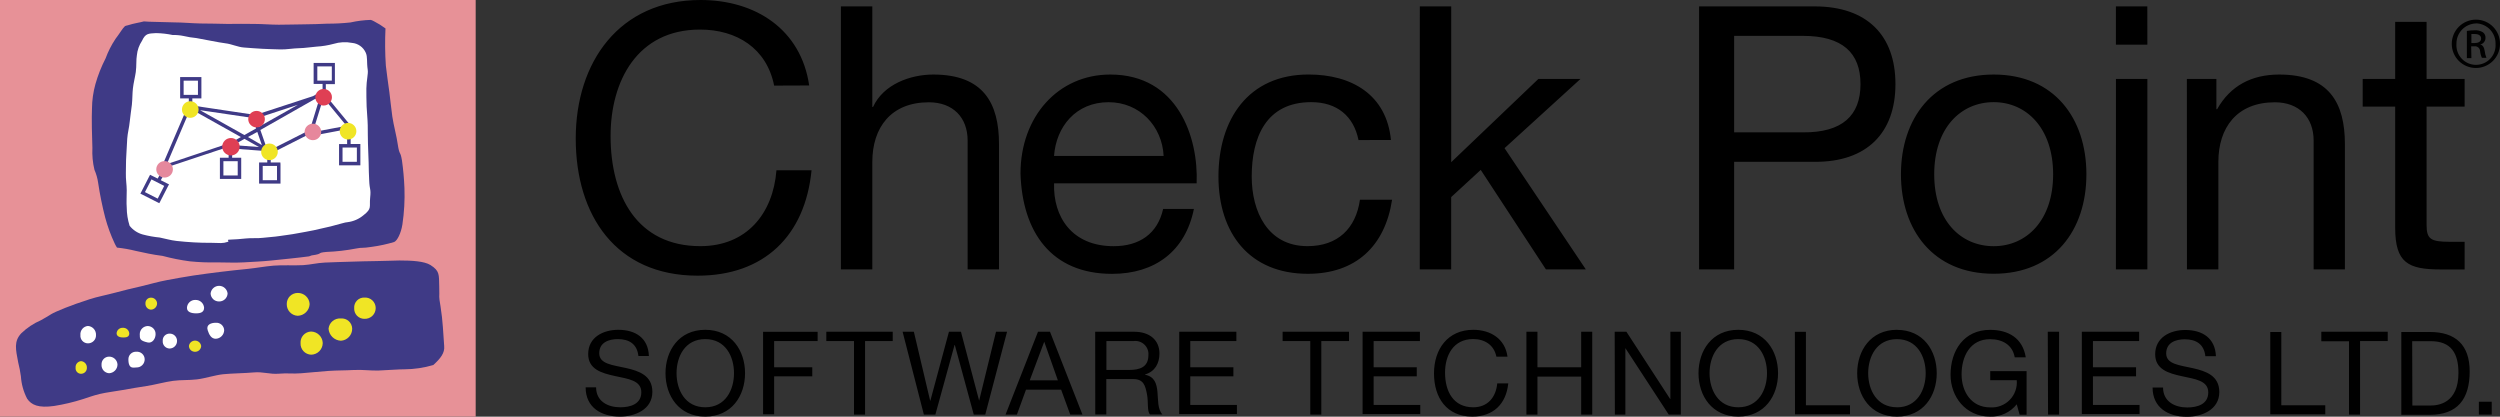 <svg width="150" height="25" viewBox="0 0 150 25" fill="none" xmlns="http://www.w3.org/2000/svg">
<rect x="0" y="0" width="150" height="25" fill="#333333" stroke="none"/>
<g clip-path="url(#clip0)">
<path fill-rule="evenodd" clip-rule="evenodd" d="M46.448 5.136C46.004 2.903 44.209 1.774 42 1.774C38.233 1.774 36.635 4.869 36.635 8.158C36.635 11.763 38.231 14.769 42.022 14.769C44.792 14.769 46.385 12.824 46.587 10.215H48.693C48.308 14.146 45.848 16.54 41.858 16.54C36.949 16.54 34.544 12.914 34.544 8.316C34.544 3.719 37.159 0 42.035 0C45.338 0 48.062 1.768 48.551 5.128L46.448 5.136ZM148.284 2.584H148.473C148.685 2.584 148.868 2.505 148.868 2.312C148.868 2.168 148.764 2.04 148.473 2.04C148.41 2.035 148.347 2.035 148.284 2.04V2.584ZM148.284 3.487H148.012V1.855C148.164 1.83 148.318 1.817 148.473 1.817C148.65 1.804 148.828 1.847 148.98 1.94C149.031 1.979 149.071 2.031 149.097 2.09C149.123 2.148 149.135 2.213 149.13 2.277C149.13 2.369 149.098 2.458 149.04 2.53C148.982 2.602 148.901 2.652 148.811 2.671C148.953 2.696 149.051 2.826 149.083 3.066C149.097 3.204 149.132 3.34 149.187 3.468H148.914C148.854 3.337 148.817 3.196 148.805 3.052C148.801 3.011 148.789 2.971 148.769 2.934C148.749 2.898 148.721 2.866 148.688 2.84C148.655 2.815 148.618 2.796 148.577 2.786C148.537 2.776 148.495 2.774 148.453 2.78H148.271L148.284 3.487ZM148.557 1.406C148.238 1.416 147.936 1.551 147.717 1.782C147.498 2.013 147.379 2.321 147.387 2.639C147.376 2.799 147.398 2.96 147.452 3.111C147.506 3.263 147.591 3.401 147.701 3.519C147.811 3.636 147.944 3.73 148.092 3.794C148.239 3.858 148.399 3.891 148.56 3.891C148.721 3.891 148.88 3.858 149.028 3.794C149.176 3.73 149.309 3.636 149.419 3.519C149.529 3.401 149.613 3.263 149.667 3.111C149.721 2.96 149.744 2.799 149.733 2.639C149.738 2.481 149.711 2.323 149.655 2.175C149.599 2.028 149.514 1.892 149.406 1.777C149.297 1.662 149.166 1.57 149.022 1.505C148.877 1.441 148.721 1.405 148.563 1.401L148.557 1.406ZM148.557 1.178C148.748 1.178 148.937 1.216 149.114 1.289C149.29 1.363 149.45 1.47 149.584 1.606C149.718 1.742 149.824 1.903 149.896 2.079C149.967 2.256 150.002 2.445 150 2.636C150 3.019 149.847 3.386 149.576 3.656C149.305 3.927 148.937 4.079 148.553 4.079C148.169 4.079 147.801 3.927 147.53 3.656C147.259 3.386 147.106 3.019 147.106 2.636C147.105 2.445 147.142 2.256 147.214 2.079C147.287 1.903 147.393 1.742 147.528 1.606C147.663 1.471 147.823 1.363 148 1.29C148.176 1.216 148.366 1.178 148.557 1.178ZM145.595 4.736H147.878V6.396H145.595V13.49C145.595 14.353 145.841 14.508 147.013 14.508H147.878V16.167H146.438C144.488 16.167 143.711 15.77 143.711 13.67V6.396H141.761V4.736H143.711V1.311H145.595V4.736ZM131.212 4.736H132.984V6.551H133.028C133.824 5.136 135.112 4.472 136.751 4.472C139.764 4.472 140.694 6.197 140.694 8.645V16.164H138.818V8.433C138.818 7.043 137.932 6.137 136.492 6.137C134.209 6.137 133.102 7.663 133.102 9.714V16.164H131.217L131.212 4.736ZM126.957 4.736H128.842V16.162H126.954L126.957 4.736ZM128.842 2.68H126.954V0.384H128.839L128.842 2.68ZM119.621 14.771C121.593 14.771 123.188 13.224 123.188 10.46C123.188 7.696 121.593 6.129 119.621 6.129C117.649 6.129 116.053 7.677 116.053 10.46C116.053 13.243 117.646 14.771 119.621 14.771ZM119.621 4.472C123.256 4.472 125.184 7.103 125.184 10.457C125.184 13.811 123.256 16.425 119.621 16.425C115.985 16.425 114.057 13.795 114.057 10.457C114.057 7.119 115.985 4.472 119.621 4.472ZM104.048 7.941H108.172C110.544 7.962 111.63 6.926 111.63 5.046C111.63 3.166 110.539 2.152 108.172 2.152H104.048V7.941ZM101.945 0.384H108.883C112.028 0.384 113.727 2.127 113.727 5.046C113.727 7.965 112.02 9.731 108.875 9.709H104.048V16.164H101.945V0.384ZM85.189 0.384H87.073V9.731L92.304 4.736H94.83L90.272 8.89L95.149 16.162H92.754L88.844 10.193L87.071 11.825V16.164H85.186L85.189 0.384ZM81.51 8.403C81.221 6.97 80.225 6.129 78.674 6.129C75.946 6.129 75.103 8.27 75.103 10.59C75.103 12.69 76.055 14.769 78.45 14.769C80.266 14.769 81.352 13.708 81.597 11.983H83.525C83.103 14.769 81.344 16.428 78.472 16.428C74.97 16.428 73.107 13.996 73.107 10.59C73.107 7.184 74.88 4.47 78.515 4.47C81.109 4.47 83.193 5.686 83.457 8.4L81.51 8.403ZM69.818 9.355C69.728 7.568 68.378 6.132 66.515 6.132C64.543 6.132 63.368 7.614 63.242 9.355H69.818ZM71.634 12.538C71.124 15.06 69.308 16.431 66.725 16.431C63.068 16.431 61.339 13.912 61.23 10.416C61.23 6.994 63.491 4.472 66.616 4.472C70.672 4.472 71.913 8.248 71.798 11.001H63.245C63.18 13.003 64.309 14.771 66.818 14.771C68.37 14.771 69.455 14.021 69.788 12.538H71.634ZM50.454 0.384H52.339V6.417H52.383C53.002 5.057 54.622 4.472 55.996 4.472C59.01 4.472 59.94 6.197 59.94 8.645V16.164H58.058V8.433C58.058 7.043 57.172 6.137 55.732 6.137C53.449 6.137 52.339 7.663 52.339 9.714V16.164H50.454V0.384Z" fill="black"/>
<path fill-rule="evenodd" clip-rule="evenodd" d="M38.304 21.36C38.228 20.65 37.759 20.346 37.069 20.346C36.524 20.346 35.954 20.547 35.954 21.195C35.954 21.842 36.75 21.899 37.552 22.079C38.354 22.258 39.142 22.538 39.142 23.512C39.142 24.57 38.103 24.995 37.197 24.995C36.079 24.995 35.138 24.451 35.138 23.24H35.766C35.766 24.075 36.464 24.437 37.216 24.437C37.816 24.437 38.479 24.25 38.479 23.534C38.479 22.819 37.685 22.734 36.889 22.56C36.093 22.386 35.291 22.155 35.291 21.244C35.291 20.234 36.191 19.788 37.099 19.788C38.116 19.788 38.894 20.267 38.934 21.36H38.304ZM148.732 24.875H149.504V24.103H148.732V24.875ZM144.742 24.331H145.833C146.285 24.331 147.507 24.206 147.507 22.375C147.507 21.192 147.068 20.471 145.846 20.471H144.731L144.742 24.331ZM144.079 19.919H145.789C147.325 19.919 148.181 20.686 148.181 22.285C148.181 23.948 147.447 24.889 145.789 24.889H144.079V19.919ZM140.94 20.476H139.279V19.905H143.264V20.463H141.603V24.875H140.94V20.476ZM136.216 19.919H136.879V24.317H139.516V24.861H136.216V19.919ZM132.322 21.371C132.243 20.661 131.776 20.357 131.086 20.357C130.541 20.357 129.971 20.558 129.971 21.205C129.971 21.853 130.767 21.91 131.569 22.09C132.371 22.269 133.159 22.549 133.159 23.523C133.159 24.581 132.12 25.006 131.212 25.006C130.096 25.006 129.155 24.462 129.155 23.251H129.783C129.783 24.086 130.481 24.448 131.234 24.448C131.834 24.448 132.496 24.26 132.496 23.545C132.496 22.829 131.7 22.745 130.906 22.571C130.113 22.397 129.311 22.166 129.311 21.254C129.311 20.245 130.211 19.799 131.116 19.799C132.136 19.799 132.911 20.278 132.955 21.371H132.322ZM124.909 19.905H128.348V20.463H125.577V22.035H128.163V22.579H125.577V24.298H128.373V24.843H124.909V19.905ZM122.866 19.905H123.545V24.875H122.883L122.866 19.905ZM121.004 24.258C120.814 24.497 120.571 24.689 120.293 24.817C120.015 24.945 119.711 25.006 119.405 24.995C117.919 24.995 117.033 23.784 117.033 22.489C117.033 21.042 117.826 19.791 119.405 19.791C120.496 19.791 121.358 20.278 121.546 21.439H120.884C120.75 20.689 120.145 20.351 119.405 20.351C118.197 20.351 117.695 21.396 117.695 22.459C117.695 23.523 118.295 24.443 119.405 24.443C119.623 24.458 119.84 24.426 120.044 24.348C120.247 24.271 120.431 24.151 120.583 23.995C120.735 23.84 120.852 23.654 120.924 23.449C120.997 23.244 121.024 23.026 121.004 22.81H119.414V22.266H121.595V24.883H121.178L121.004 24.258ZM113.817 24.44C115.031 24.44 115.541 23.395 115.541 22.394C115.541 21.393 115.031 20.349 113.817 20.349C112.604 20.349 112.091 21.39 112.091 22.392C112.091 23.392 112.606 24.437 113.82 24.437L113.817 24.44ZM113.817 19.791C115.402 19.791 116.204 21.042 116.204 22.394C116.204 23.746 115.402 24.997 113.817 24.997C112.233 24.997 111.431 23.746 111.431 22.394C111.431 21.042 112.235 19.788 113.82 19.788L113.817 19.791ZM107.692 19.908H108.355V24.317H111V24.861H107.7L107.692 19.908ZM104.296 24.437C105.51 24.437 106.02 23.392 106.02 22.392C106.02 21.39 105.51 20.346 104.296 20.346C103.083 20.346 102.573 21.39 102.573 22.392C102.573 23.392 103.091 24.437 104.296 24.437ZM104.296 19.788C105.878 19.788 106.683 21.039 106.683 22.392C106.683 23.744 105.878 24.995 104.296 24.995C102.715 24.995 101.91 23.744 101.91 22.392C101.91 21.039 102.715 19.788 104.296 19.788ZM96.881 19.905H97.585L100.208 23.939H100.222V19.905H100.849V24.875H100.124L97.522 20.887V24.875H96.892L96.881 19.905ZM91.585 19.905H92.247V22.035H94.871V19.905H95.534V24.875H94.871V22.598H92.247V24.875H91.585V19.905ZM89.784 21.401C89.645 20.699 89.081 20.343 88.391 20.343C87.204 20.343 86.703 21.317 86.703 22.356C86.703 23.491 87.204 24.437 88.396 24.437C89.269 24.437 89.76 23.825 89.834 23.003H90.496C90.371 24.241 89.596 24.995 88.342 24.995C86.793 24.995 86.04 23.855 86.04 22.405C86.04 20.955 86.858 19.788 88.399 19.788C89.438 19.788 90.308 20.332 90.45 21.401H89.784ZM81.755 19.905H85.195V20.463H82.418V22.035H85.006V22.579H82.418V24.298H85.216V24.843H81.755V19.905ZM78.616 20.463H76.956V19.905H80.94V20.463H79.279V24.875H78.616V20.463ZM70.754 19.905H74.182V20.463H71.416V22.035H74.004V22.579H71.416V24.298H74.215V24.843H70.751L70.754 19.905ZM67.754 22.196C68.376 22.196 68.904 22.035 68.904 21.311C68.915 21.195 68.899 21.077 68.858 20.967C68.816 20.857 68.751 20.758 68.666 20.677C68.581 20.595 68.479 20.534 68.368 20.497C68.256 20.46 68.138 20.448 68.021 20.463H66.385V22.196H67.754ZM65.711 19.905H68.054C68.989 19.905 69.567 20.414 69.567 21.208C69.567 21.807 69.294 22.296 68.703 22.468V22.484C69.281 22.596 69.401 23.028 69.447 23.507C69.494 23.986 69.447 24.535 69.742 24.867H69C68.812 24.666 68.915 24.13 68.817 23.643C68.719 23.156 68.629 22.745 67.999 22.745H66.379V24.867H65.716L65.711 19.905ZM61.784 22.821H63.472L62.654 20.503L61.784 22.821ZM62.28 19.905H63L64.947 24.875H64.214L63.668 23.379H61.56L61.014 24.875H60.333L62.28 19.905ZM59.116 24.875H58.426L57.289 20.699H57.273L56.122 24.875H55.432L54.156 19.905H54.832L55.808 24.04H55.822L56.937 19.905H57.657L58.748 24.04L59.76 19.905H60.423L59.116 24.875ZM51.24 20.465H49.579V19.905H53.564V20.463H51.903V24.875H51.24V20.465ZM45.785 19.908H49.058V20.465H46.448V22.035H48.736V22.579H46.448V24.856H45.785V19.908ZM42.316 24.437C43.53 24.437 44.04 23.392 44.04 22.392C44.04 21.39 43.533 20.346 42.316 20.346C41.1 20.346 40.593 21.39 40.593 22.392C40.593 23.392 41.103 24.437 42.316 24.437ZM42.316 19.788C43.901 19.788 44.703 21.039 44.703 22.392C44.703 23.744 43.901 24.995 42.316 24.995C40.732 24.995 39.93 23.744 39.93 22.392C39.93 21.039 40.732 19.788 42.316 19.788Z" fill="black"/>
<path d="M28.541 0H0V25H28.541V0Z" fill="#E79197"/>
<path fill-rule="evenodd" clip-rule="evenodd" d="M18.545 15.381C17.956 15.463 16.799 15.577 16.243 15.634C15.736 15.686 15.188 15.71 14.607 15.743C14.097 15.773 13.568 15.743 13.028 15.743C12.481 15.756 11.935 15.735 11.391 15.68C10.839 15.607 10.293 15.498 9.755 15.354C9.139 15.278 8.664 15.166 8.149 15.055C7.777 14.962 7.4 14.895 7.019 14.856C6.966 14.776 6.92 14.693 6.88 14.606C6.645 14.108 6.456 13.589 6.313 13.058C6.135 12.368 5.993 11.67 5.888 10.966C5.85 10.698 5.776 10.436 5.667 10.188C5.563 9.757 5.522 9.314 5.544 8.871C5.519 8.327 5.492 7.04 5.519 6.504C5.524 6.01 5.594 5.518 5.727 5.041C5.878 4.51 6.082 3.995 6.335 3.504C6.486 3.093 6.684 2.702 6.927 2.337C7.254 1.904 7.333 1.725 7.499 1.567C7.549 1.546 7.601 1.53 7.655 1.521C8.059 1.39 8.424 1.347 8.634 1.284C8.683 1.284 8.907 1.303 8.942 1.303L10.478 1.344C10.93 1.344 11.457 1.396 12.032 1.409C12.548 1.409 13.104 1.426 13.668 1.436C14.189 1.436 14.727 1.42 15.261 1.436C15.755 1.436 16.246 1.483 16.723 1.483C17.2 1.483 17.738 1.464 18.201 1.461C18.728 1.461 19.21 1.436 19.63 1.42C20.098 1.422 20.565 1.397 21.029 1.347C21.431 1.256 21.84 1.205 22.251 1.194C22.322 1.217 22.389 1.247 22.453 1.284C22.69 1.406 22.916 1.547 23.129 1.706C23.094 2.45 23.101 3.196 23.151 3.939C23.203 4.421 23.288 4.965 23.361 5.525C23.435 6.086 23.465 6.475 23.538 6.986C23.612 7.497 23.811 8.235 23.863 8.648C23.978 9.396 24.01 8.994 24.117 9.619C24.195 10.169 24.244 10.723 24.267 11.279C24.293 12.012 24.252 12.746 24.144 13.471C24.057 14.015 23.828 14.445 23.648 14.521C23.21 14.652 22.764 14.749 22.311 14.81C21.7 14.908 21.749 14.834 21.384 14.908C20.787 15.024 20.181 15.094 19.573 15.117C18.965 15.174 19.431 15.223 18.722 15.321C18.678 15.321 18.605 15.37 18.545 15.381Z" fill="#3F3A86"/>
<path fill-rule="evenodd" clip-rule="evenodd" d="M8.52 2.449C8.733 1.984 8.916 2.016 9.363 1.986C9.699 1.993 10.035 2.031 10.364 2.101C10.584 2.095 10.803 2.115 11.018 2.16C11.268 2.219 11.521 2.26 11.777 2.283C12.112 2.335 13.14 2.555 13.525 2.598C13.909 2.642 14.258 2.824 14.64 2.851C15.022 2.879 15.377 2.909 15.748 2.928C16.118 2.947 16.489 2.957 16.838 2.966C17.188 2.974 17.594 2.898 17.943 2.892C18.292 2.887 18.685 2.819 18.998 2.797C19.342 2.777 19.683 2.721 20.016 2.631C20.375 2.522 20.755 2.502 21.123 2.574C21.299 2.589 21.467 2.651 21.611 2.753C21.755 2.855 21.869 2.993 21.941 3.153C22.067 3.425 21.99 3.697 22.064 4.193C22.099 4.429 21.988 4.826 21.982 5.311C21.982 5.64 21.982 6.01 21.998 6.399C22.015 6.788 22.056 7.133 22.064 7.514C22.072 7.895 22.064 8.259 22.078 8.627C22.091 8.994 22.108 9.391 22.118 9.742C22.118 10.136 22.14 10.501 22.151 10.811C22.176 11.448 22.268 11.29 22.208 11.875C22.154 12.419 22.326 12.509 21.818 12.906C21.546 13.138 21.211 13.285 20.856 13.33C20.719 13.33 20.367 13.453 19.844 13.583C19.555 13.654 19.214 13.73 18.832 13.814C18.524 13.885 18.169 13.934 17.809 14.005C17.449 14.076 17.149 14.103 16.792 14.16C16.435 14.217 16.118 14.225 15.772 14.269C15.426 14.312 15.104 14.269 14.763 14.307C14.422 14.345 14.127 14.364 13.803 14.377C13.53 14.377 13.803 14.465 13.667 14.511C13.342 14.617 13.252 14.579 12.633 14.568C12.322 14.568 12.014 14.568 11.632 14.543C11.302 14.524 10.934 14.495 10.588 14.456C10.241 14.418 9.908 14.315 9.587 14.252C9.242 14.219 8.901 14.158 8.567 14.07C8.253 13.984 7.976 13.8 7.776 13.545C7.664 13.193 7.606 12.826 7.604 12.457C7.579 12.155 7.604 11.801 7.604 11.415C7.604 11.094 7.541 10.751 7.552 10.389C7.563 10.028 7.552 9.701 7.577 9.345C7.601 8.989 7.609 8.665 7.634 8.319C7.658 7.974 7.754 7.639 7.784 7.299C7.814 6.959 7.877 6.619 7.912 6.29C7.948 5.961 7.939 5.618 7.975 5.302C8.01 4.987 8.103 4.628 8.147 4.323C8.198 3.945 8.163 3.597 8.212 3.317C8.242 3.007 8.348 2.709 8.52 2.449Z" fill="white"/>
<path fill-rule="evenodd" clip-rule="evenodd" d="M25.996 21.902C25.438 22.068 24.858 22.154 24.275 22.158C23.91 22.158 23.378 22.204 22.721 22.231C22.254 22.25 21.769 22.169 21.194 22.201C20.724 22.229 20.22 22.22 19.694 22.256C19.167 22.291 18.624 22.356 18.057 22.397C17.547 22.438 17.258 22.375 16.729 22.422C16.2 22.468 15.777 22.294 15.232 22.345C14.738 22.392 13.884 22.403 13.391 22.454C12.897 22.506 12.3 22.707 11.809 22.764C11.318 22.822 10.876 22.786 10.385 22.851C9.894 22.917 9.294 23.085 8.809 23.159C8.323 23.232 7.816 23.319 7.361 23.401C6.905 23.483 6.403 23.54 5.997 23.635C5.591 23.73 5.277 23.855 4.974 23.948C4.41 24.128 3.833 24.265 3.248 24.358C2.307 24.492 1.884 24.299 1.628 23.921C1.411 23.504 1.284 23.047 1.254 22.579C1.215 22.297 1.161 22.018 1.091 21.741C0.946 20.969 0.818 20.479 1.282 19.992C1.623 19.665 2.02 19.401 2.454 19.214C3.169 18.831 2.885 18.885 3.9 18.477C4.301 18.317 4.794 18.142 5.381 17.952C5.833 17.805 6.363 17.707 6.933 17.555C7.404 17.427 7.914 17.302 8.468 17.177C8.959 17.065 9.472 16.905 10.031 16.804C10.525 16.71 11.047 16.619 11.596 16.532C12.125 16.448 12.687 16.385 13.263 16.309C13.778 16.241 14.318 16.192 14.877 16.132C15.373 16.081 15.881 15.985 16.41 15.939C16.939 15.893 17.637 15.939 18.185 15.909C18.668 15.877 18.984 15.781 19.494 15.754C20.004 15.727 20.503 15.721 21.027 15.702C21.551 15.683 22.061 15.672 22.598 15.664C23.045 15.664 23.498 15.632 23.962 15.629C24.714 15.629 25.448 15.67 25.827 15.901C26.397 16.265 26.332 16.48 26.354 17.193C26.381 18.009 26.304 17.609 26.435 18.406C26.574 19.266 26.593 20.017 26.651 20.765C26.694 21.17 26.435 21.508 25.996 21.902Z" fill="#3F3A86"/>
<path fill-rule="evenodd" clip-rule="evenodd" d="M19.909 4.836V3.982H19.039V4.836H19.909ZM11.539 6.33L15.33 6.898L18.785 5.767L19.306 5.47L19.331 5.391H19.355V5.038H18.818V3.775H20.094V5.046H19.549V5.565L19.497 5.595L19.467 5.614V5.628L21.052 7.551L21.163 7.687L20.989 7.72L18.807 8.133L18.769 7.929L20.79 7.549L19.404 5.867L18.886 7.54L18.687 7.481L19.189 5.848L18.87 5.954L15.622 7.799L16.066 9.075L18.583 7.799L18.676 7.984L16.052 9.314L15.946 9.368L15.908 9.249L15.842 9.056L14.043 8.92L14.059 8.71L15.54 8.822L14.667 8.332L13.972 8.726H13.953L9.862 10.087L9.641 10.16L9.733 9.945L11.157 6.624L11.348 6.705L10.009 9.847L13.871 8.552L14.454 8.223L11.383 6.504L11.329 6.474V5.903H10.808V4.624H12.084V5.903H11.539V6.33ZM21.412 9.708V8.854H20.552V9.708H21.412ZM21.622 8.751V9.918H20.343V8.645H20.828V8.288H21.038V8.639H21.622V8.751ZM16.62 10.81V9.956H15.763V10.81H16.62ZM16.83 9.853V11.017H15.545V9.747H16.036V9.545H16.243V9.747H16.822L16.83 9.853ZM14.263 10.527V9.673H13.404V10.527H14.263ZM14.473 9.57V10.737H13.194V9.466H13.718V9.268H13.928V9.466H14.473V9.57ZM9.463 11.917L9.853 11.153L9.087 10.764L8.697 11.526L9.463 11.917ZM10.091 11.153L9.654 12.007L9.559 12.192L9.466 12.146L8.514 11.664L8.422 11.618L8.471 11.526L8.956 10.579L9.005 10.486L9.098 10.533L9.461 10.715L9.589 10.486L9.772 10.587L9.646 10.813L10.05 11.017L10.143 11.063L10.091 11.153ZM11.877 5.691V4.839H11.018V5.693L11.877 5.691ZM17.877 6.286L15.384 7.102H15.335L12 6.61L14.662 8.103L15.368 7.704L15.308 7.529L15.504 7.461L15.553 7.597L17.877 6.286ZM14.877 8.22L15.712 8.705L15.439 7.916L14.877 8.22Z" fill="#3F3A86"/>
<path d="M19.418 6.333C19.694 6.333 19.917 6.11 19.917 5.835C19.917 5.56 19.694 5.337 19.418 5.337C19.143 5.337 18.919 5.56 18.919 5.835C18.919 6.11 19.143 6.333 19.418 6.333Z" fill="#DF3F54"/>
<path d="M13.857 9.326C14.146 9.326 14.38 9.092 14.38 8.804C14.38 8.515 14.146 8.281 13.857 8.281C13.568 8.281 13.333 8.515 13.333 8.804C13.333 9.092 13.568 9.326 13.857 9.326Z" fill="#DF3F54"/>
<path d="M15.393 7.644C15.669 7.644 15.892 7.423 15.892 7.149C15.892 6.876 15.669 6.654 15.393 6.654C15.117 6.654 14.894 6.876 14.894 7.149C14.894 7.423 15.117 7.644 15.393 7.644Z" fill="#DF3F54"/>
<path d="M9.875 10.655C10.151 10.655 10.374 10.434 10.374 10.16C10.374 9.887 10.151 9.665 9.875 9.665C9.6 9.665 9.376 9.887 9.376 10.16C9.376 10.434 9.6 10.655 9.875 10.655Z" fill="#E5889D"/>
<path d="M18.774 8.411C19.05 8.411 19.273 8.189 19.273 7.916C19.273 7.643 19.05 7.421 18.774 7.421C18.499 7.421 18.275 7.643 18.275 7.916C18.275 8.189 18.499 8.411 18.774 8.411Z" fill="#E6879C"/>
<path d="M11.416 7.07C11.692 7.07 11.915 6.847 11.915 6.572C11.915 6.297 11.692 6.074 11.416 6.074C11.141 6.074 10.917 6.297 10.917 6.572C10.917 6.847 11.141 7.07 11.416 7.07Z" fill="#F0E525"/>
<path d="M20.883 8.371C21.159 8.371 21.382 8.148 21.382 7.873C21.382 7.598 21.159 7.375 20.883 7.375C20.607 7.375 20.384 7.598 20.384 7.873C20.384 8.148 20.607 8.371 20.883 8.371Z" fill="#F0E525"/>
<path d="M16.168 9.608C16.443 9.608 16.667 9.385 16.667 9.11C16.667 8.835 16.443 8.612 16.168 8.612C15.892 8.612 15.669 8.835 15.669 9.11C15.669 9.385 15.892 9.608 16.168 9.608Z" fill="#F0E525"/>
<path fill-rule="evenodd" clip-rule="evenodd" d="M5.275 20.601C5.34 20.602 5.405 20.59 5.465 20.564C5.526 20.539 5.58 20.502 5.626 20.455C5.671 20.409 5.707 20.353 5.73 20.292C5.753 20.231 5.763 20.166 5.76 20.101C5.766 19.965 5.719 19.832 5.628 19.73C5.538 19.629 5.411 19.566 5.275 19.557C5.209 19.563 5.146 19.582 5.088 19.612C5.03 19.643 4.978 19.685 4.937 19.735C4.895 19.786 4.863 19.844 4.844 19.907C4.825 19.97 4.818 20.035 4.825 20.101C4.818 20.164 4.825 20.227 4.845 20.288C4.864 20.348 4.897 20.403 4.939 20.45C4.981 20.497 5.033 20.535 5.091 20.561C5.149 20.587 5.211 20.601 5.275 20.601Z" fill="white"/>
<path fill-rule="evenodd" clip-rule="evenodd" d="M8.182 22.048C8.248 22.05 8.314 22.038 8.376 22.014C8.437 21.989 8.493 21.952 8.54 21.905C8.587 21.859 8.623 21.803 8.647 21.741C8.672 21.68 8.683 21.614 8.681 21.548C8.679 21.485 8.664 21.424 8.638 21.367C8.611 21.311 8.573 21.261 8.527 21.219C8.48 21.177 8.425 21.146 8.366 21.126C8.307 21.106 8.244 21.099 8.182 21.104C8.121 21.1 8.06 21.108 8.002 21.129C7.944 21.149 7.892 21.181 7.847 21.223C7.802 21.264 7.766 21.315 7.742 21.37C7.717 21.426 7.705 21.487 7.704 21.548C7.699 22.203 8.056 22.035 8.182 22.048Z" fill="white"/>
<path fill-rule="evenodd" clip-rule="evenodd" d="M6.545 22.394C6.679 22.388 6.806 22.331 6.9 22.235C6.994 22.139 7.047 22.011 7.05 21.877C7.045 21.747 6.99 21.624 6.896 21.535C6.801 21.445 6.675 21.396 6.545 21.398C6.483 21.398 6.422 21.411 6.365 21.435C6.309 21.46 6.257 21.495 6.215 21.54C6.173 21.585 6.14 21.638 6.119 21.696C6.098 21.754 6.089 21.816 6.092 21.877C6.088 21.941 6.096 22.005 6.117 22.065C6.137 22.126 6.169 22.181 6.211 22.23C6.253 22.278 6.304 22.317 6.362 22.345C6.419 22.373 6.481 22.39 6.545 22.394Z" fill="white"/>
<path fill-rule="evenodd" clip-rule="evenodd" d="M12.944 20.326C13.079 20.321 13.206 20.264 13.3 20.168C13.395 20.072 13.448 19.944 13.451 19.809C13.448 19.747 13.432 19.685 13.405 19.629C13.378 19.572 13.339 19.522 13.292 19.48C13.244 19.439 13.189 19.407 13.13 19.388C13.07 19.368 13.007 19.361 12.944 19.366C12.671 19.366 12.347 19.475 12.464 19.823C12.546 20.079 12.674 20.326 12.944 20.326Z" fill="white"/>
<path fill-rule="evenodd" clip-rule="evenodd" d="M10.173 20.912C10.232 20.912 10.291 20.899 10.347 20.876C10.402 20.853 10.451 20.819 10.493 20.777C10.535 20.734 10.568 20.684 10.59 20.629C10.612 20.573 10.623 20.514 10.623 20.455C10.623 20.396 10.612 20.338 10.589 20.284C10.566 20.23 10.533 20.181 10.491 20.14C10.449 20.099 10.399 20.067 10.345 20.046C10.29 20.025 10.232 20.015 10.173 20.017C10.116 20.016 10.06 20.027 10.008 20.05C9.957 20.072 9.91 20.105 9.871 20.146C9.833 20.187 9.803 20.236 9.785 20.289C9.766 20.342 9.759 20.399 9.764 20.455C9.759 20.512 9.766 20.57 9.784 20.624C9.802 20.678 9.831 20.728 9.87 20.771C9.908 20.814 9.955 20.849 10.007 20.873C10.059 20.897 10.115 20.91 10.173 20.912Z" fill="white"/>
<path fill-rule="evenodd" clip-rule="evenodd" d="M8.866 20.549C9.139 20.606 9.335 20.323 9.335 20.054C9.338 19.991 9.327 19.928 9.305 19.869C9.282 19.809 9.248 19.755 9.204 19.71C9.161 19.664 9.108 19.627 9.05 19.602C8.992 19.576 8.93 19.563 8.866 19.561C8.737 19.564 8.614 19.617 8.524 19.709C8.434 19.801 8.385 19.925 8.386 20.054C8.386 20.32 8.378 20.44 8.866 20.549Z" fill="white"/>
<path fill-rule="evenodd" clip-rule="evenodd" d="M11.766 18.801C12.039 18.801 12.246 18.73 12.246 18.463C12.237 18.334 12.178 18.213 12.081 18.125C11.985 18.038 11.858 17.992 11.728 17.995C11.598 17.99 11.471 18.037 11.376 18.124C11.28 18.212 11.223 18.334 11.218 18.463C11.21 18.73 11.496 18.801 11.766 18.801Z" fill="white"/>
<path fill-rule="evenodd" clip-rule="evenodd" d="M13.143 18.088C13.274 18.091 13.402 18.042 13.497 17.953C13.593 17.863 13.65 17.74 13.656 17.609C13.643 17.483 13.583 17.367 13.489 17.282C13.395 17.197 13.273 17.15 13.146 17.15C13.019 17.15 12.897 17.197 12.802 17.282C12.708 17.367 12.649 17.483 12.636 17.609C12.641 17.739 12.697 17.862 12.791 17.952C12.886 18.041 13.012 18.09 13.143 18.088Z" fill="white"/>
<path fill-rule="evenodd" clip-rule="evenodd" d="M4.861 22.427C4.908 22.427 4.955 22.418 4.998 22.4C5.042 22.382 5.081 22.355 5.114 22.321C5.147 22.287 5.173 22.247 5.19 22.203C5.207 22.159 5.214 22.112 5.213 22.065C5.218 21.966 5.184 21.869 5.118 21.795C5.052 21.721 4.96 21.675 4.861 21.668C4.813 21.672 4.767 21.686 4.725 21.709C4.682 21.731 4.645 21.762 4.615 21.799C4.585 21.836 4.562 21.878 4.549 21.924C4.535 21.97 4.531 22.018 4.536 22.065C4.531 22.111 4.536 22.157 4.55 22.2C4.564 22.244 4.587 22.284 4.618 22.318C4.648 22.352 4.686 22.38 4.728 22.398C4.769 22.417 4.815 22.427 4.861 22.427Z" fill="#F0E525"/>
<path fill-rule="evenodd" clip-rule="evenodd" d="M9.06 18.58C9.157 18.576 9.249 18.535 9.317 18.466C9.385 18.397 9.423 18.305 9.425 18.208C9.423 18.113 9.383 18.024 9.314 17.959C9.246 17.894 9.155 17.858 9.06 17.859C9.015 17.859 8.97 17.867 8.928 17.884C8.886 17.902 8.848 17.928 8.817 17.961C8.786 17.993 8.762 18.032 8.746 18.075C8.731 18.117 8.724 18.163 8.727 18.208C8.724 18.254 8.731 18.3 8.746 18.344C8.761 18.388 8.785 18.429 8.816 18.463C8.847 18.498 8.884 18.526 8.926 18.546C8.968 18.566 9.014 18.578 9.06 18.58Z" fill="#F0E525"/>
<path fill-rule="evenodd" clip-rule="evenodd" d="M7.41 20.25C7.607 20.25 7.757 20.201 7.757 20.005C7.753 19.957 7.74 19.911 7.719 19.868C7.697 19.825 7.667 19.787 7.63 19.755C7.594 19.724 7.552 19.7 7.506 19.685C7.46 19.67 7.412 19.664 7.364 19.668C7.317 19.666 7.271 19.674 7.227 19.69C7.183 19.706 7.143 19.73 7.109 19.762C7.075 19.794 7.047 19.831 7.028 19.874C7.008 19.916 6.997 19.962 6.996 20.008C7.007 20.201 7.214 20.25 7.41 20.25Z" fill="#F0E525"/>
<path fill-rule="evenodd" clip-rule="evenodd" d="M11.7 21.107C11.795 21.109 11.887 21.075 11.956 21.01C12.025 20.945 12.067 20.856 12.071 20.762C12.06 20.672 12.016 20.589 11.948 20.529C11.881 20.47 11.793 20.436 11.703 20.436C11.612 20.436 11.525 20.47 11.457 20.529C11.389 20.589 11.345 20.672 11.335 20.762C11.338 20.855 11.378 20.944 11.447 21.009C11.515 21.073 11.606 21.109 11.7 21.107Z" fill="#F0E525"/>
<path fill-rule="evenodd" clip-rule="evenodd" d="M18.671 21.282C18.855 21.278 19.03 21.203 19.16 21.073C19.289 20.942 19.362 20.766 19.364 20.583C19.358 20.399 19.282 20.225 19.151 20.096C19.02 19.968 18.844 19.894 18.66 19.892C18.573 19.895 18.487 19.916 18.407 19.953C18.328 19.99 18.257 20.043 18.199 20.108C18.14 20.173 18.096 20.248 18.067 20.331C18.038 20.413 18.027 20.501 18.033 20.588C18.028 20.675 18.041 20.763 18.071 20.845C18.101 20.928 18.147 21.003 18.206 21.068C18.266 21.133 18.337 21.185 18.417 21.221C18.497 21.258 18.583 21.279 18.671 21.282Z" fill="#F0E525"/>
<path fill-rule="evenodd" clip-rule="evenodd" d="M17.861 18.947C18.048 18.943 18.226 18.867 18.359 18.736C18.492 18.606 18.571 18.429 18.578 18.243C18.569 18.061 18.489 17.889 18.355 17.765C18.221 17.64 18.044 17.573 17.861 17.576C17.774 17.576 17.687 17.593 17.607 17.627C17.526 17.66 17.453 17.709 17.392 17.771C17.331 17.834 17.284 17.907 17.252 17.988C17.22 18.069 17.204 18.156 17.206 18.243C17.201 18.423 17.266 18.597 17.389 18.729C17.511 18.861 17.681 18.94 17.861 18.947Z" fill="#F0E525"/>
<path fill-rule="evenodd" clip-rule="evenodd" d="M21.873 19.13C21.96 19.133 22.047 19.118 22.128 19.087C22.209 19.055 22.283 19.008 22.346 18.948C22.408 18.887 22.458 18.815 22.491 18.735C22.525 18.655 22.542 18.569 22.542 18.482C22.542 18.396 22.524 18.311 22.49 18.233C22.456 18.154 22.406 18.083 22.344 18.024C22.281 17.965 22.207 17.919 22.126 17.89C22.045 17.861 21.959 17.849 21.873 17.854C21.79 17.849 21.706 17.863 21.628 17.893C21.55 17.923 21.48 17.969 21.421 18.029C21.362 18.088 21.317 18.159 21.288 18.237C21.258 18.315 21.246 18.399 21.252 18.482C21.246 18.566 21.258 18.651 21.287 18.73C21.316 18.809 21.361 18.882 21.419 18.943C21.478 19.004 21.548 19.052 21.627 19.084C21.705 19.116 21.789 19.132 21.873 19.13Z" fill="#F0E525"/>
<path fill-rule="evenodd" clip-rule="evenodd" d="M20.455 20.444C20.639 20.433 20.812 20.351 20.938 20.217C21.064 20.082 21.133 19.904 21.131 19.72C21.13 19.635 21.111 19.55 21.076 19.473C21.041 19.395 20.99 19.325 20.926 19.268C20.863 19.21 20.788 19.166 20.707 19.139C20.626 19.112 20.54 19.101 20.455 19.108C20.275 19.092 20.097 19.148 19.958 19.262C19.819 19.377 19.731 19.541 19.713 19.72C19.726 19.911 19.808 20.09 19.945 20.224C20.082 20.357 20.263 20.436 20.455 20.444Z" fill="#F0E525"/>
</g>
<defs>
<clipPath id="clip0">
<rect width="150" height="25" fill="white"/>
</clipPath>
</defs>
</svg>
